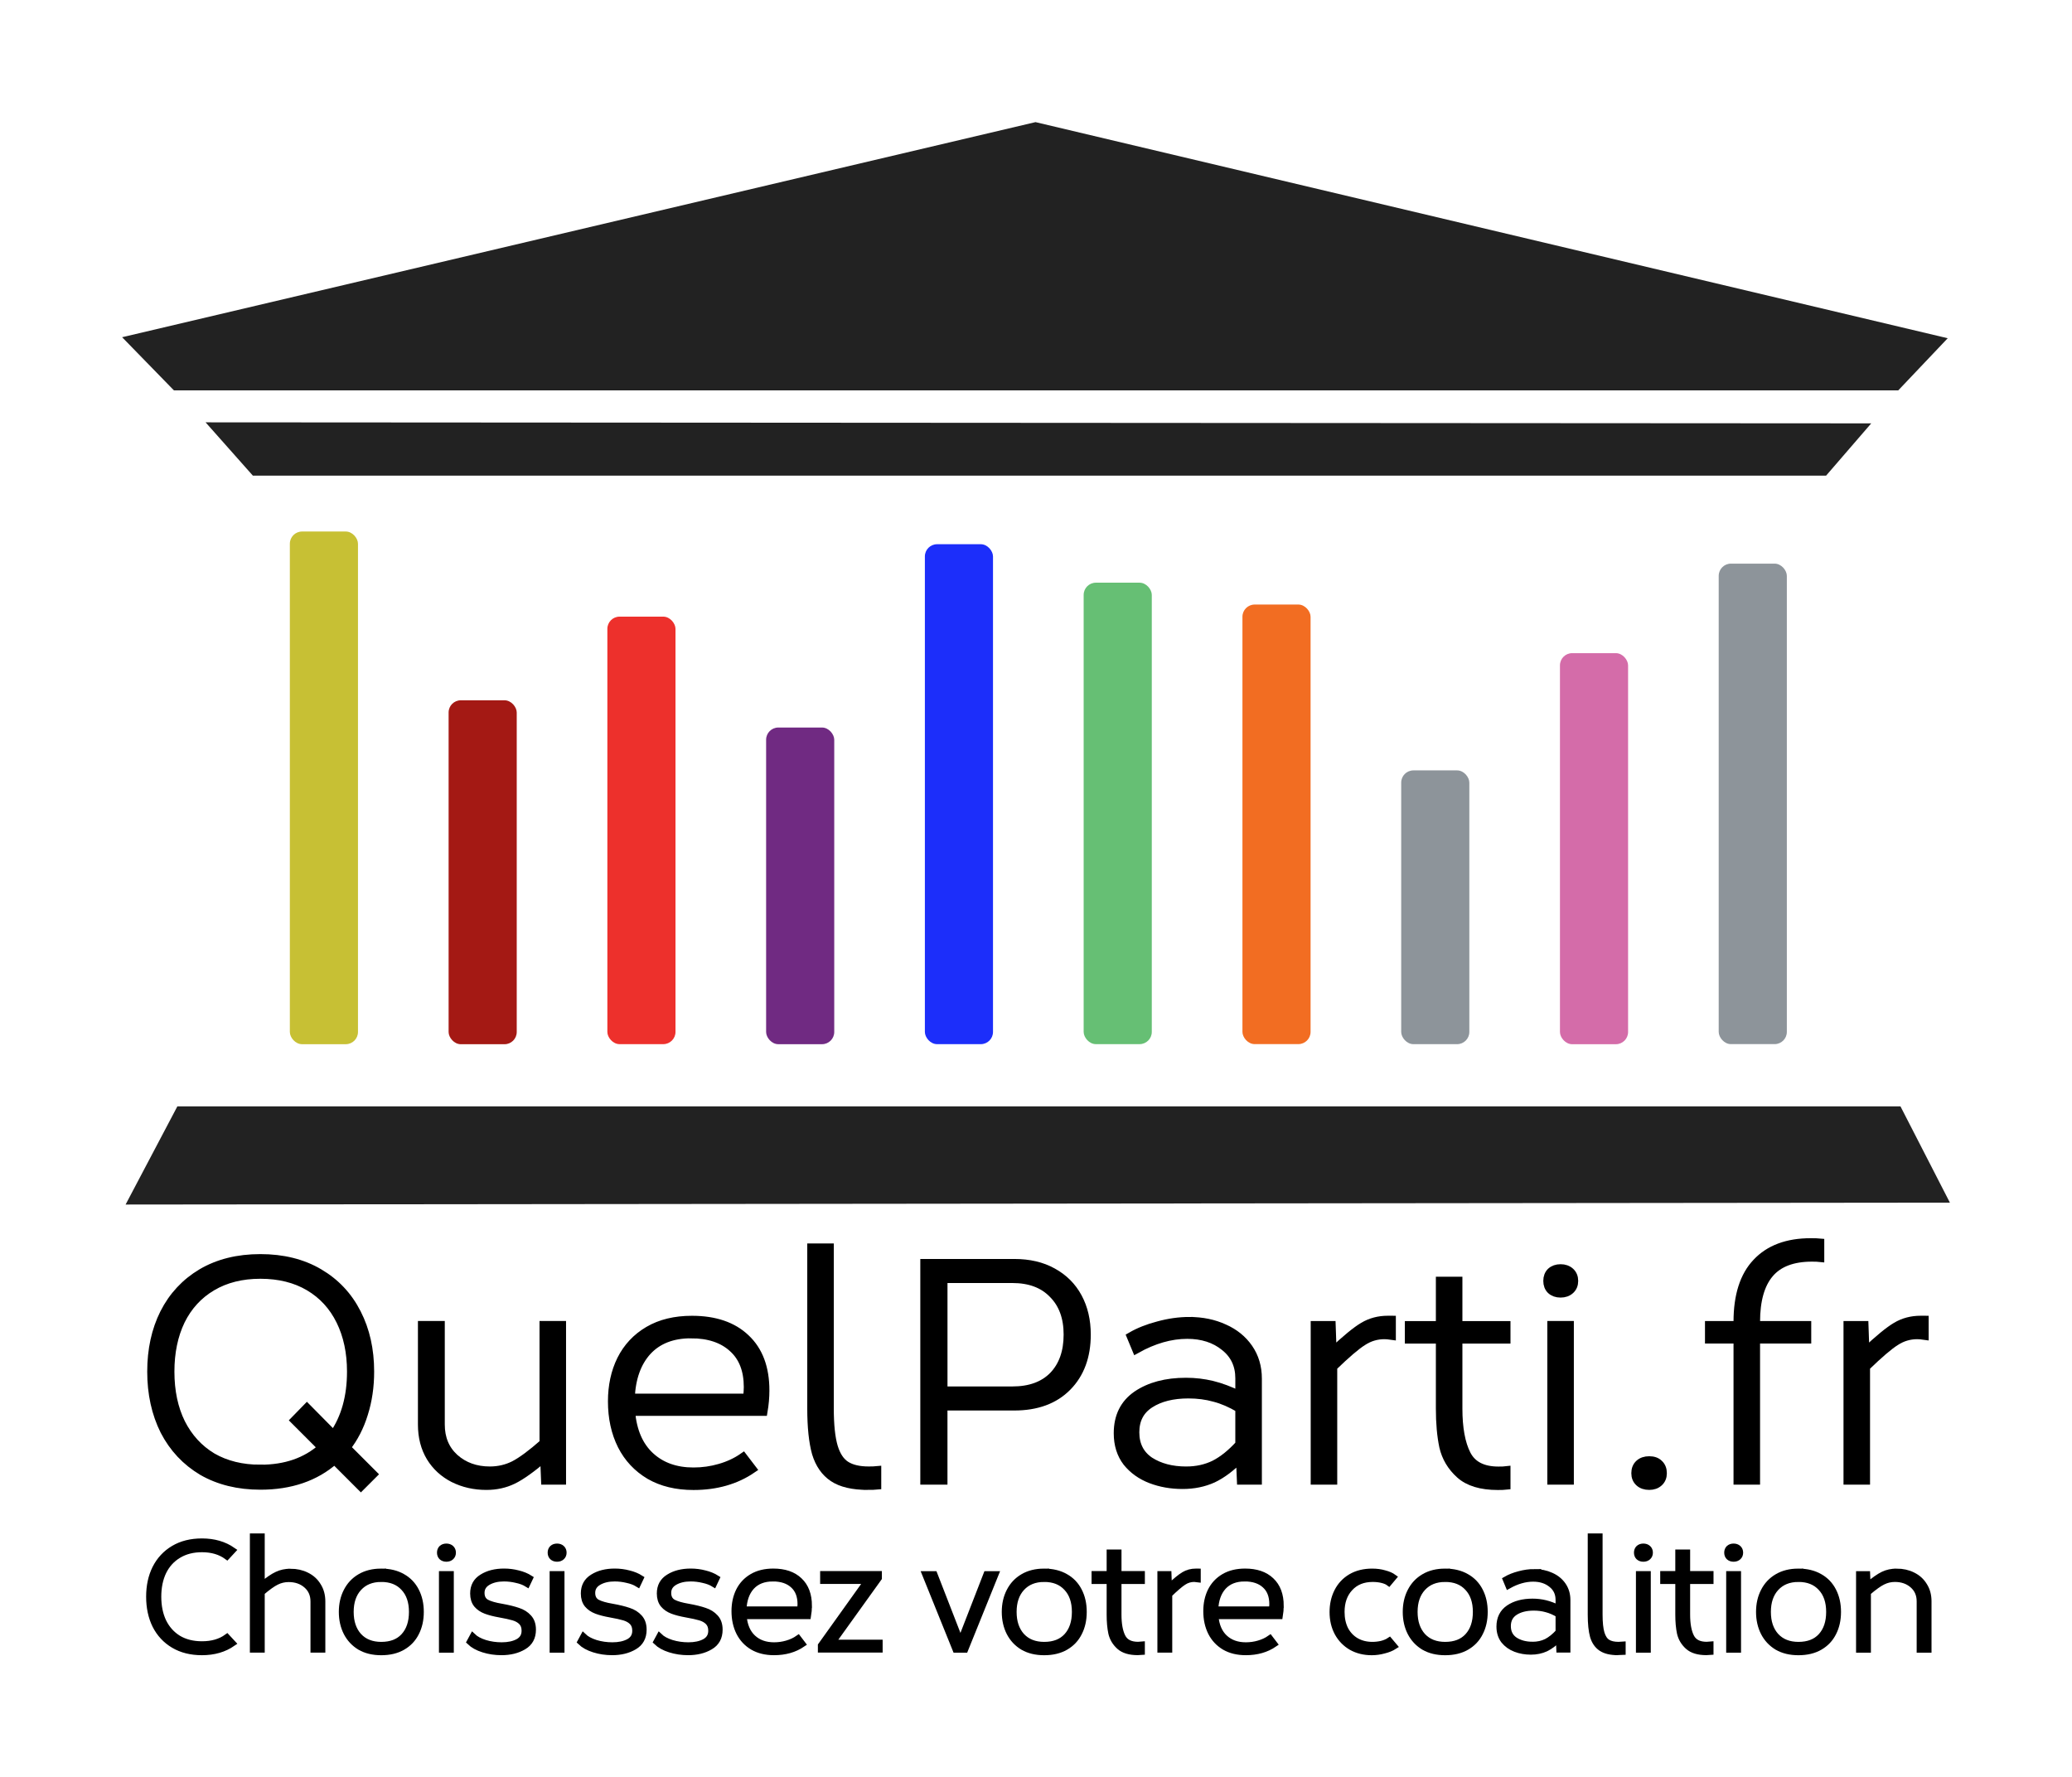 <?xml version="1.0" encoding="UTF-8"?>
<svg width="169.67mm" height="145.54mm" version="1.1" viewBox="0 0 169.67 145.54" xmlns="http://www.w3.org/2000/svg"><rect x="23.735" y="43.523" width="5.579" height="41.981" rx="1" fill="#c7c034"/><path d="m16.834 34.583 3.871 4.363h128.83l3.696-4.279z" fill="#222"/><path d="m10.285 98.633 4.239-8.039h141.1l4.048 7.885z" fill="#222"/><rect x="36.735" y="57.343" width="5.579" height="28.163" rx="1" fill="#a41914"/><g transform="translate(-24.808 -86.84)" stroke="#000" stroke-width=".7" style="shape-inside:url(#rect255-3);white-space:pre" aria-label="QuelParti.fr"><path d="m54.36 208.55-2.159-2.159q-2.362 2.083-6.071 2.083-2.718 0-4.75-1.168-2.007-1.194-3.099-3.302-1.067-2.134-1.067-4.851 0-2.692 1.041-4.775 1.067-2.108 3.073-3.302 2.032-1.194 4.801-1.194t4.801 1.194 3.099 3.302q1.067 2.083 1.067 4.775 0 1.854-0.508 3.454-0.483 1.575-1.422 2.769l2.184 2.184zm-8.23-1.422q3.099 0 5.055-1.753l-2.235-2.235 0.991-1.016 2.184 2.21q1.448-2.083 1.448-5.182 0-2.362-0.889-4.166t-2.565-2.794-3.988-0.991q-2.286 0-3.962 0.991t-2.565 2.794q-0.864 1.803-0.864 4.166 0 2.413 0.889 4.216 0.914 1.803 2.565 2.794 1.676 0.965 3.937 0.965z"/><path d="m70.81 195.36v12.7h-1.346l-0.076-1.88q-1.575 1.346-2.565 1.829t-2.184 0.483q-1.473 0-2.692-0.61-1.194-0.61-1.88-1.727-0.686-1.143-0.686-2.667v-8.128h1.499v8.128q0 1.702 1.143 2.743 1.168 1.041 2.896 1.041 1.067 0 1.981-0.457 0.94-0.483 2.438-1.803v-9.652z"/><path d="m87.462 200.7q0 0.838-0.152 1.727h-10.846q0.203 2.388 1.575 3.658t3.556 1.27q1.118 0 2.159-0.305 1.067-0.305 1.905-0.889l0.737 0.965q-2.007 1.372-4.801 1.372-2.083 0-3.581-0.864-1.499-0.889-2.286-2.438-0.787-1.575-0.787-3.607 0-1.905 0.737-3.404 0.762-1.524 2.235-2.388t3.556-0.864q2.819 0 4.394 1.499 1.6 1.499 1.6 4.267zm-6.071-4.623q-2.286 0-3.581 1.397-1.27 1.397-1.372 3.835h9.576q0.051-0.66 0.051-0.889 0-2.083-1.245-3.2-1.245-1.143-3.429-1.143z"/><path d="m95.859 208.49q-1.829 0-2.819-0.66t-1.397-2.007q-0.381-1.372-0.381-3.658v-13.157h1.473v13.157q0 2.032 0.33 3.15 0.33 1.092 1.016 1.524t1.854 0.432q0.432 0 0.686-0.025v1.219q-0.254 0.025-0.762 0.025z"/><path d="m107.86 190.28q1.829 0 3.15 0.737 1.346 0.737 2.057 2.057t0.711 3.048q0 2.667-1.575 4.267t-4.343 1.6h-5.817v6.071h-1.524v-17.78zm-0.152 10.439q2.159 0 3.353-1.219 1.194-1.245 1.194-3.378 0-2.108-1.219-3.327-1.194-1.245-3.327-1.245h-5.664v9.169z"/><path d="m122.2 195.03q1.575 0 2.845 0.584 1.27 0.559 2.007 1.626t0.737 2.489v8.331h-1.346l-0.076-1.829q-1.118 1.143-2.235 1.676-1.118 0.508-2.489 0.508-1.397 0-2.591-0.457t-1.956-1.397q-0.737-0.965-0.737-2.362 0-2.057 1.549-3.124 1.575-1.067 4.013-1.067 1.118 0 2.159 0.254t2.235 0.838v-1.397q0-1.626-1.219-2.591-1.219-0.991-3.073-0.991-2.032 0-4.166 1.194l-0.432-1.041q0.965-0.559 2.235-0.889 1.295-0.356 2.54-0.356zm-0.254 12.243q1.27 0 2.311-0.508 1.041-0.533 2.057-1.651v-2.946q-1.067-0.635-2.057-0.889-0.991-0.279-2.134-0.279-1.93 0-3.15 0.787t-1.219 2.337 1.194 2.362q1.219 0.787 2.997 0.787z"/><path d="m138.76 194.93v1.27q-0.356-0.051-0.584-0.051-0.965 0-1.778 0.533-0.813 0.508-2.438 2.083v9.296h-1.473v-12.7h1.346l0.076 2.184q1.676-1.575 2.54-2.083 0.889-0.533 2.007-0.533z"/><path d="m144.21 196.51v5.664q0 2.413 0.686 3.759t2.616 1.346q0.432 0 0.635-0.025v1.219q-0.229 0.025-0.686 0.025-2.057 0-3.099-0.94t-1.346-2.261q-0.279-1.321-0.279-3.124v-5.664h-2.54v-1.143h2.54v-3.632h1.473v3.632h3.937v1.143z"/><path d="m152.6 190.71q0.483 0 0.787 0.279t0.305 0.737-0.305 0.737-0.787 0.279-0.787-0.279q-0.279-0.279-0.279-0.737t0.279-0.737q0.305-0.279 0.787-0.279zm-0.737 17.348v-12.7h1.473v12.7z"/><path d="m159.86 208.49q-0.508 0-0.813-0.279t-0.305-0.737q0-0.483 0.305-0.762t0.813-0.279 0.787 0.279q0.305 0.279 0.305 0.762 0 0.457-0.305 0.737t-0.787 0.279z"/><path d="m173.08 188.58q0.508 0 0.762 0.025v1.219q-0.229-0.025-0.66-0.025-2.362 0-3.48 1.321t-1.118 3.962v0.279h4.191v1.143h-4.191v11.557h-1.473v-11.557h-2.337v-1.143h2.337v-0.279q0-3.226 1.549-4.851 1.549-1.651 4.42-1.651z"/><path d="m182.39 194.93v1.27q-0.356-0.051-0.584-0.051-0.965 0-1.778 0.533-0.813 0.508-2.438 2.083v9.296h-1.473v-12.7h1.346l0.076 2.184q1.676-1.575 2.54-2.083 0.889-0.533 2.007-0.533z"/></g><g transform="translate(3.88 3.174)" stroke="#000" stroke-width=".5"><path d="m12.658 123.05q1.469 0 2.519 0.728l-0.469 0.506q-0.827-0.605-2.05-0.605-1.111 0-1.926 0.494-0.803 0.482-1.235 1.358-0.42 0.877-0.42 2.037 0 1.173 0.42 2.05 0.432 0.877 1.235 1.371 0.815 0.482 1.926 0.482 1.235 0 2.05-0.593l0.469 0.506q-1.05 0.728-2.519 0.728-1.346 0-2.321-0.58-0.975-0.58-1.494-1.605-0.506-1.025-0.506-2.358 0-1.321 0.506-2.334 0.519-1.025 1.494-1.605 0.975-0.58 2.321-0.58z" style="white-space:pre"/><path d="m19.894 125.53q0.741 0 1.333 0.296 0.605 0.296 0.938 0.852 0.346 0.543 0.346 1.284v3.939h-0.716v-3.939q0-0.827-0.58-1.333-0.58-0.506-1.457-0.506-0.531 0-1 0.235-0.457 0.222-1.21 0.864v4.68h-0.716v-9.26h0.716v3.988q0.766-0.642 1.259-0.864 0.494-0.235 1.087-0.235z" style="white-space:pre"/><path d="m27.339 125.52q1.012 0 1.741 0.42 0.728 0.407 1.111 1.161 0.383 0.741 0.383 1.716 0 0.975-0.383 1.716-0.37 0.741-1.099 1.161-0.728 0.42-1.753 0.42-1.012 0-1.741-0.42-0.716-0.432-1.099-1.173-0.383-0.753-0.383-1.704 0-0.951 0.383-1.692 0.383-0.753 1.099-1.173 0.728-0.432 1.741-0.432zm0 0.593q-1.161 0-1.84 0.741-0.667 0.728-0.667 1.963t0.667 1.976q0.679 0.728 1.84 0.728 1.198 0 1.852-0.716 0.667-0.728 0.667-1.988 0-1.259-0.679-1.976-0.667-0.728-1.84-0.728z" style="white-space:pre"/><path d="m32.673 123.47q0.235 0 0.383 0.136 0.148 0.136 0.148 0.358t-0.148 0.358q-0.148 0.136-0.383 0.136t-0.383-0.136q-0.136-0.136-0.136-0.358t0.136-0.358q0.148-0.136 0.383-0.136zm-0.358 8.433v-6.174h0.716v6.174z" style="white-space:pre"/><path d="m37.18 132.11q-0.778 0-1.482-0.222-0.704-0.222-1.111-0.617l0.247-0.457q0.346 0.333 1 0.543 0.654 0.198 1.371 0.198 0.803 0 1.333-0.284 0.543-0.296 0.543-0.914 0-0.445-0.247-0.704-0.247-0.259-0.667-0.383-0.42-0.123-1.124-0.247-0.691-0.123-1.148-0.296-0.457-0.173-0.741-0.506-0.284-0.346-0.284-0.914 0-0.889 0.728-1.333 0.728-0.457 1.803-0.457 0.593 0 1.148 0.148 0.556 0.136 0.963 0.395l-0.222 0.469q-0.358-0.222-0.877-0.333-0.506-0.123-1.025-0.123-0.778 0-1.309 0.309t-0.531 0.877q0 0.543 0.407 0.778 0.42 0.222 1.235 0.358 0.827 0.148 1.358 0.333 0.531 0.173 0.864 0.543 0.346 0.37 0.346 1 0 0.951-0.766 1.395-0.753 0.445-1.815 0.445z" style="white-space:pre"/><path d="m41.736 123.47q0.235 0 0.383 0.136t0.148 0.358-0.148 0.358q-0.148 0.136-0.383 0.136t-0.383-0.136q-0.136-0.136-0.136-0.358t0.136-0.358q0.148-0.136 0.383-0.136zm-0.358 8.433v-6.174h0.716v6.174z" style="white-space:pre"/><path d="m46.243 132.11q-0.778 0-1.482-0.222-0.704-0.222-1.111-0.617l0.247-0.457q0.346 0.333 1 0.543 0.654 0.198 1.371 0.198 0.803 0 1.333-0.284 0.543-0.296 0.543-0.914 0-0.445-0.247-0.704-0.247-0.259-0.667-0.383-0.42-0.123-1.124-0.247-0.691-0.123-1.148-0.296-0.457-0.173-0.741-0.506-0.284-0.346-0.284-0.914 0-0.889 0.728-1.333 0.728-0.457 1.803-0.457 0.593 0 1.148 0.148 0.556 0.136 0.963 0.395l-0.222 0.469q-0.358-0.222-0.877-0.333-0.506-0.123-1.025-0.123-0.778 0-1.309 0.309t-0.531 0.877q0 0.543 0.407 0.778 0.42 0.222 1.235 0.358 0.827 0.148 1.358 0.333 0.531 0.173 0.864 0.543 0.346 0.37 0.346 1 0 0.951-0.766 1.395-0.753 0.445-1.815 0.445z" style="white-space:pre"/><path d="m52.466 132.11q-0.778 0-1.482-0.222-0.704-0.222-1.111-0.617l0.247-0.457q0.346 0.333 1 0.543 0.654 0.198 1.371 0.198 0.803 0 1.333-0.284 0.543-0.296 0.543-0.914 0-0.445-0.247-0.704-0.247-0.259-0.667-0.383-0.42-0.123-1.124-0.247-0.691-0.123-1.148-0.296-0.457-0.173-0.741-0.506-0.284-0.346-0.284-0.914 0-0.889 0.728-1.333 0.728-0.457 1.803-0.457 0.593 0 1.148 0.148 0.556 0.136 0.963 0.395l-0.222 0.469q-0.358-0.222-0.877-0.333-0.506-0.123-1.025-0.123-0.778 0-1.309 0.309t-0.531 0.877q0 0.543 0.407 0.778 0.42 0.222 1.235 0.358 0.827 0.148 1.358 0.333 0.531 0.173 0.864 0.543 0.346 0.37 0.346 1 0 0.951-0.766 1.395-0.753 0.445-1.815 0.445z" style="white-space:pre"/><path d="m62.356 128.32q0 0.407-0.074 0.84h-5.272q0.099 1.161 0.766 1.778 0.667 0.617 1.729 0.617 0.543 0 1.05-0.148 0.519-0.148 0.926-0.432l0.358 0.469q-0.975 0.667-2.334 0.667-1.012 0-1.741-0.42-0.728-0.432-1.111-1.185-0.383-0.766-0.383-1.753 0-0.926 0.358-1.655 0.37-0.741 1.087-1.161 0.716-0.42 1.729-0.42 1.371 0 2.136 0.728 0.778 0.728 0.778 2.074zm-2.951-2.247q-1.111 0-1.741 0.679-0.617 0.679-0.667 1.864h4.655q0.025-0.321 0.025-0.432 0-1.012-0.605-1.556-0.605-0.556-1.667-0.556z" style="white-space:pre"/><path d="m68.147 131.34v0.556h-4.803v-0.333l3.778-5.285h-3.593v-0.556h4.556v0.321l-3.803 5.297z" style="white-space:pre"/><path d="m77.645 125.73-2.494 6.174h-0.778l-2.494-6.174h0.753l2.136 5.495 2.136-5.495z" style="white-space:pre"/><path d="m81.625 125.52q1.012 0 1.741 0.42 0.728 0.407 1.111 1.161 0.383 0.741 0.383 1.716 0 0.975-0.383 1.716-0.37 0.741-1.099 1.161-0.728 0.42-1.753 0.42-1.012 0-1.741-0.42-0.716-0.432-1.099-1.173-0.383-0.753-0.383-1.704 0-0.951 0.383-1.692 0.383-0.753 1.099-1.173 0.728-0.432 1.741-0.432zm0 0.593q-1.161 0-1.84 0.741-0.667 0.728-0.667 1.963t0.667 1.976q0.679 0.728 1.84 0.728 1.198 0 1.852-0.716 0.667-0.728 0.667-1.988 0-1.259-0.679-1.976-0.667-0.728-1.84-0.728z" style="white-space:pre"/><path d="m87.705 126.28v2.753q0 1.173 0.333 1.827 0.333 0.654 1.272 0.654 0.21 0 0.309-0.012v0.593q-0.111 0.012-0.333 0.012-1 0-1.506-0.457-0.506-0.457-0.654-1.099-0.136-0.642-0.136-1.519v-2.753h-1.235v-0.556h1.235v-1.766h0.716v1.766h1.914v0.556z" style="white-space:pre"/><path d="m94.195 125.52v0.617q-0.173-0.025-0.284-0.025-0.469 0-0.864 0.259-0.395 0.247-1.185 1.012v4.519h-0.716v-6.174h0.654l0.037 1.062q0.815-0.766 1.235-1.012 0.432-0.259 0.975-0.259z" style="white-space:pre"/><path d="m100.99 128.32q0 0.407-0.074 0.84h-5.272q0.099 1.161 0.766 1.778 0.667 0.617 1.729 0.617 0.543 0 1.05-0.148 0.519-0.148 0.926-0.432l0.358 0.469q-0.975 0.667-2.334 0.667-1.012 0-1.741-0.42-0.728-0.432-1.111-1.185-0.383-0.766-0.383-1.753 0-0.926 0.358-1.655 0.37-0.741 1.087-1.161 0.716-0.42 1.729-0.42 1.371 0 2.136 0.728 0.778 0.728 0.778 2.074zm-2.951-2.247q-1.111 0-1.741 0.679-0.617 0.679-0.667 1.864h4.655q0.025-0.321 0.025-0.432 0-1.012-0.605-1.556-0.605-0.556-1.667-0.556z" style="white-space:pre"/><path d="m108.48 125.52q0.556 0 1.012 0.136 0.469 0.123 0.741 0.321l-0.383 0.457q-0.198-0.148-0.556-0.235-0.346-0.086-0.766-0.086-1.173 0-1.864 0.753-0.691 0.741-0.691 1.951 0 0.815 0.309 1.432 0.321 0.605 0.889 0.938 0.58 0.333 1.333 0.333 0.37 0 0.753-0.086 0.383-0.099 0.642-0.272l0.395 0.469q-0.346 0.222-0.852 0.346-0.494 0.136-0.988 0.136-0.938 0-1.667-0.407-0.728-0.42-1.136-1.161-0.407-0.753-0.407-1.716 0-0.938 0.383-1.692 0.383-0.753 1.111-1.185 0.741-0.432 1.741-0.432z" style="white-space:pre"/><path d="m114.46 125.52q1.012 0 1.741 0.42 0.728 0.407 1.111 1.161 0.383 0.741 0.383 1.716 0 0.975-0.383 1.716-0.37 0.741-1.099 1.161-0.728 0.42-1.753 0.42-1.012 0-1.741-0.42-0.716-0.432-1.099-1.173-0.383-0.753-0.383-1.704 0-0.951 0.383-1.692 0.383-0.753 1.099-1.173 0.728-0.432 1.741-0.432zm0 0.593q-1.161 0-1.84 0.741-0.667 0.728-0.667 1.963t0.667 1.976q0.679 0.728 1.84 0.728 1.198 0 1.852-0.716 0.667-0.728 0.667-1.988 0-1.259-0.679-1.976-0.667-0.728-1.84-0.728z" style="white-space:pre"/><path d="m121.75 125.56q0.766 0 1.383 0.284 0.617 0.272 0.975 0.79t0.358 1.21v4.05h-0.654l-0.037-0.889q-0.543 0.556-1.087 0.815-0.543 0.247-1.21 0.247-0.679 0-1.259-0.222-0.58-0.222-0.951-0.679-0.358-0.469-0.358-1.148 0-1 0.753-1.519 0.766-0.519 1.951-0.519 0.543 0 1.05 0.123 0.506 0.123 1.087 0.407v-0.679q0-0.79-0.593-1.259-0.593-0.482-1.494-0.482-0.988 0-2.025 0.58l-0.21-0.506q0.469-0.272 1.087-0.432 0.63-0.173 1.235-0.173zm-0.123 5.951q0.617 0 1.124-0.247 0.506-0.259 1-0.803v-1.432q-0.519-0.309-1-0.432-0.482-0.136-1.037-0.136-0.938 0-1.531 0.383-0.593 0.383-0.593 1.136t0.58 1.148q0.593 0.383 1.457 0.383z" style="white-space:pre"/><path d="m128.62 132.11q-0.889 0-1.371-0.321t-0.679-0.975q-0.185-0.667-0.185-1.778v-6.396h0.716v6.396q0 0.988 0.161 1.531 0.161 0.531 0.494 0.741 0.333 0.21 0.901 0.21 0.21 0 0.333-0.012v0.593q-0.123 0.012-0.37 0.012z" style="white-space:pre"/><path d="m130.69 123.47q0.235 0 0.383 0.136 0.148 0.136 0.148 0.358t-0.148 0.358q-0.148 0.136-0.383 0.136-0.235 0-0.383-0.136-0.136-0.136-0.136-0.358t0.136-0.358q0.148-0.136 0.383-0.136zm-0.358 8.433v-6.174h0.716v6.174z" style="white-space:pre"/><path d="m134.27 126.28v2.753q0 1.173 0.333 1.827 0.333 0.654 1.272 0.654 0.21 0 0.309-0.012v0.593q-0.111 0.012-0.333 0.012-1 0-1.506-0.457-0.506-0.457-0.654-1.099-0.136-0.642-0.136-1.519v-2.753h-1.235v-0.556h1.235v-1.766h0.716v1.766h1.914v0.556z" style="white-space:pre"/><path d="m138.08 123.47q0.235 0 0.383 0.136 0.148 0.136 0.148 0.358t-0.148 0.358q-0.148 0.136-0.383 0.136-0.235 0-0.383-0.136-0.136-0.136-0.136-0.358t0.136-0.358q0.148-0.136 0.383-0.136zm-0.358 8.433v-6.174h0.716v6.174z" style="white-space:pre"/><path d="m143.39 125.52q1.012 0 1.741 0.42 0.728 0.407 1.111 1.161 0.383 0.741 0.383 1.716 0 0.975-0.383 1.716-0.37 0.741-1.099 1.161-0.728 0.42-1.753 0.42-1.012 0-1.741-0.42-0.716-0.432-1.099-1.173-0.383-0.753-0.383-1.704 0-0.951 0.383-1.692 0.383-0.753 1.099-1.173 0.728-0.432 1.741-0.432zm0 0.593q-1.161 0-1.84 0.741-0.667 0.728-0.667 1.963t0.667 1.976q0.679 0.728 1.84 0.728 1.198 0 1.852-0.716 0.667-0.728 0.667-1.988 0-1.259-0.679-1.976-0.667-0.728-1.84-0.728z" style="white-space:pre"/><path d="m151.42 125.52q0.741 0 1.333 0.296 0.605 0.296 0.938 0.852 0.346 0.543 0.346 1.284v3.951h-0.716v-3.951q0-0.827-0.58-1.333-0.58-0.506-1.457-0.506-0.519 0-0.988 0.235-0.457 0.222-1.222 0.877v4.68h-0.716v-6.174h0.654l0.037 0.926q0.79-0.667 1.284-0.901t1.087-0.235z" style="white-space:pre"/></g><path d="m10 27.613 74.795-17.613 74.698 17.696-4.051 4.27h-141.2z" fill="#222"/><rect x="49.735" y="50.493" width="5.579" height="35.007" rx="1" fill="#ed302c"/><rect x="62.735" y="59.573" width="5.579" height="25.931" rx="1" fill="#702a82"/><rect x="75.735" y="44.563" width="5.579" height="40.938" rx="1" fill="#1c2efa"/><rect x="88.738" y="47.713" width="5.579" height="37.786" rx="1" fill="#66bf74"/><rect x="101.74" y="49.503" width="5.579" height="35.994" rx="1" fill="#f26d22"/><rect x="114.74" y="63.083" width="5.579" height="22.418" rx="1" fill="#8d949a"/><rect x="127.74" y="53.483" width="5.579" height="32.022" rx="1" fill="#d46ca9"/><rect x="140.74" y="46.153" width="5.579" height="39.345" rx="1" fill="#8d949a"/></svg>
